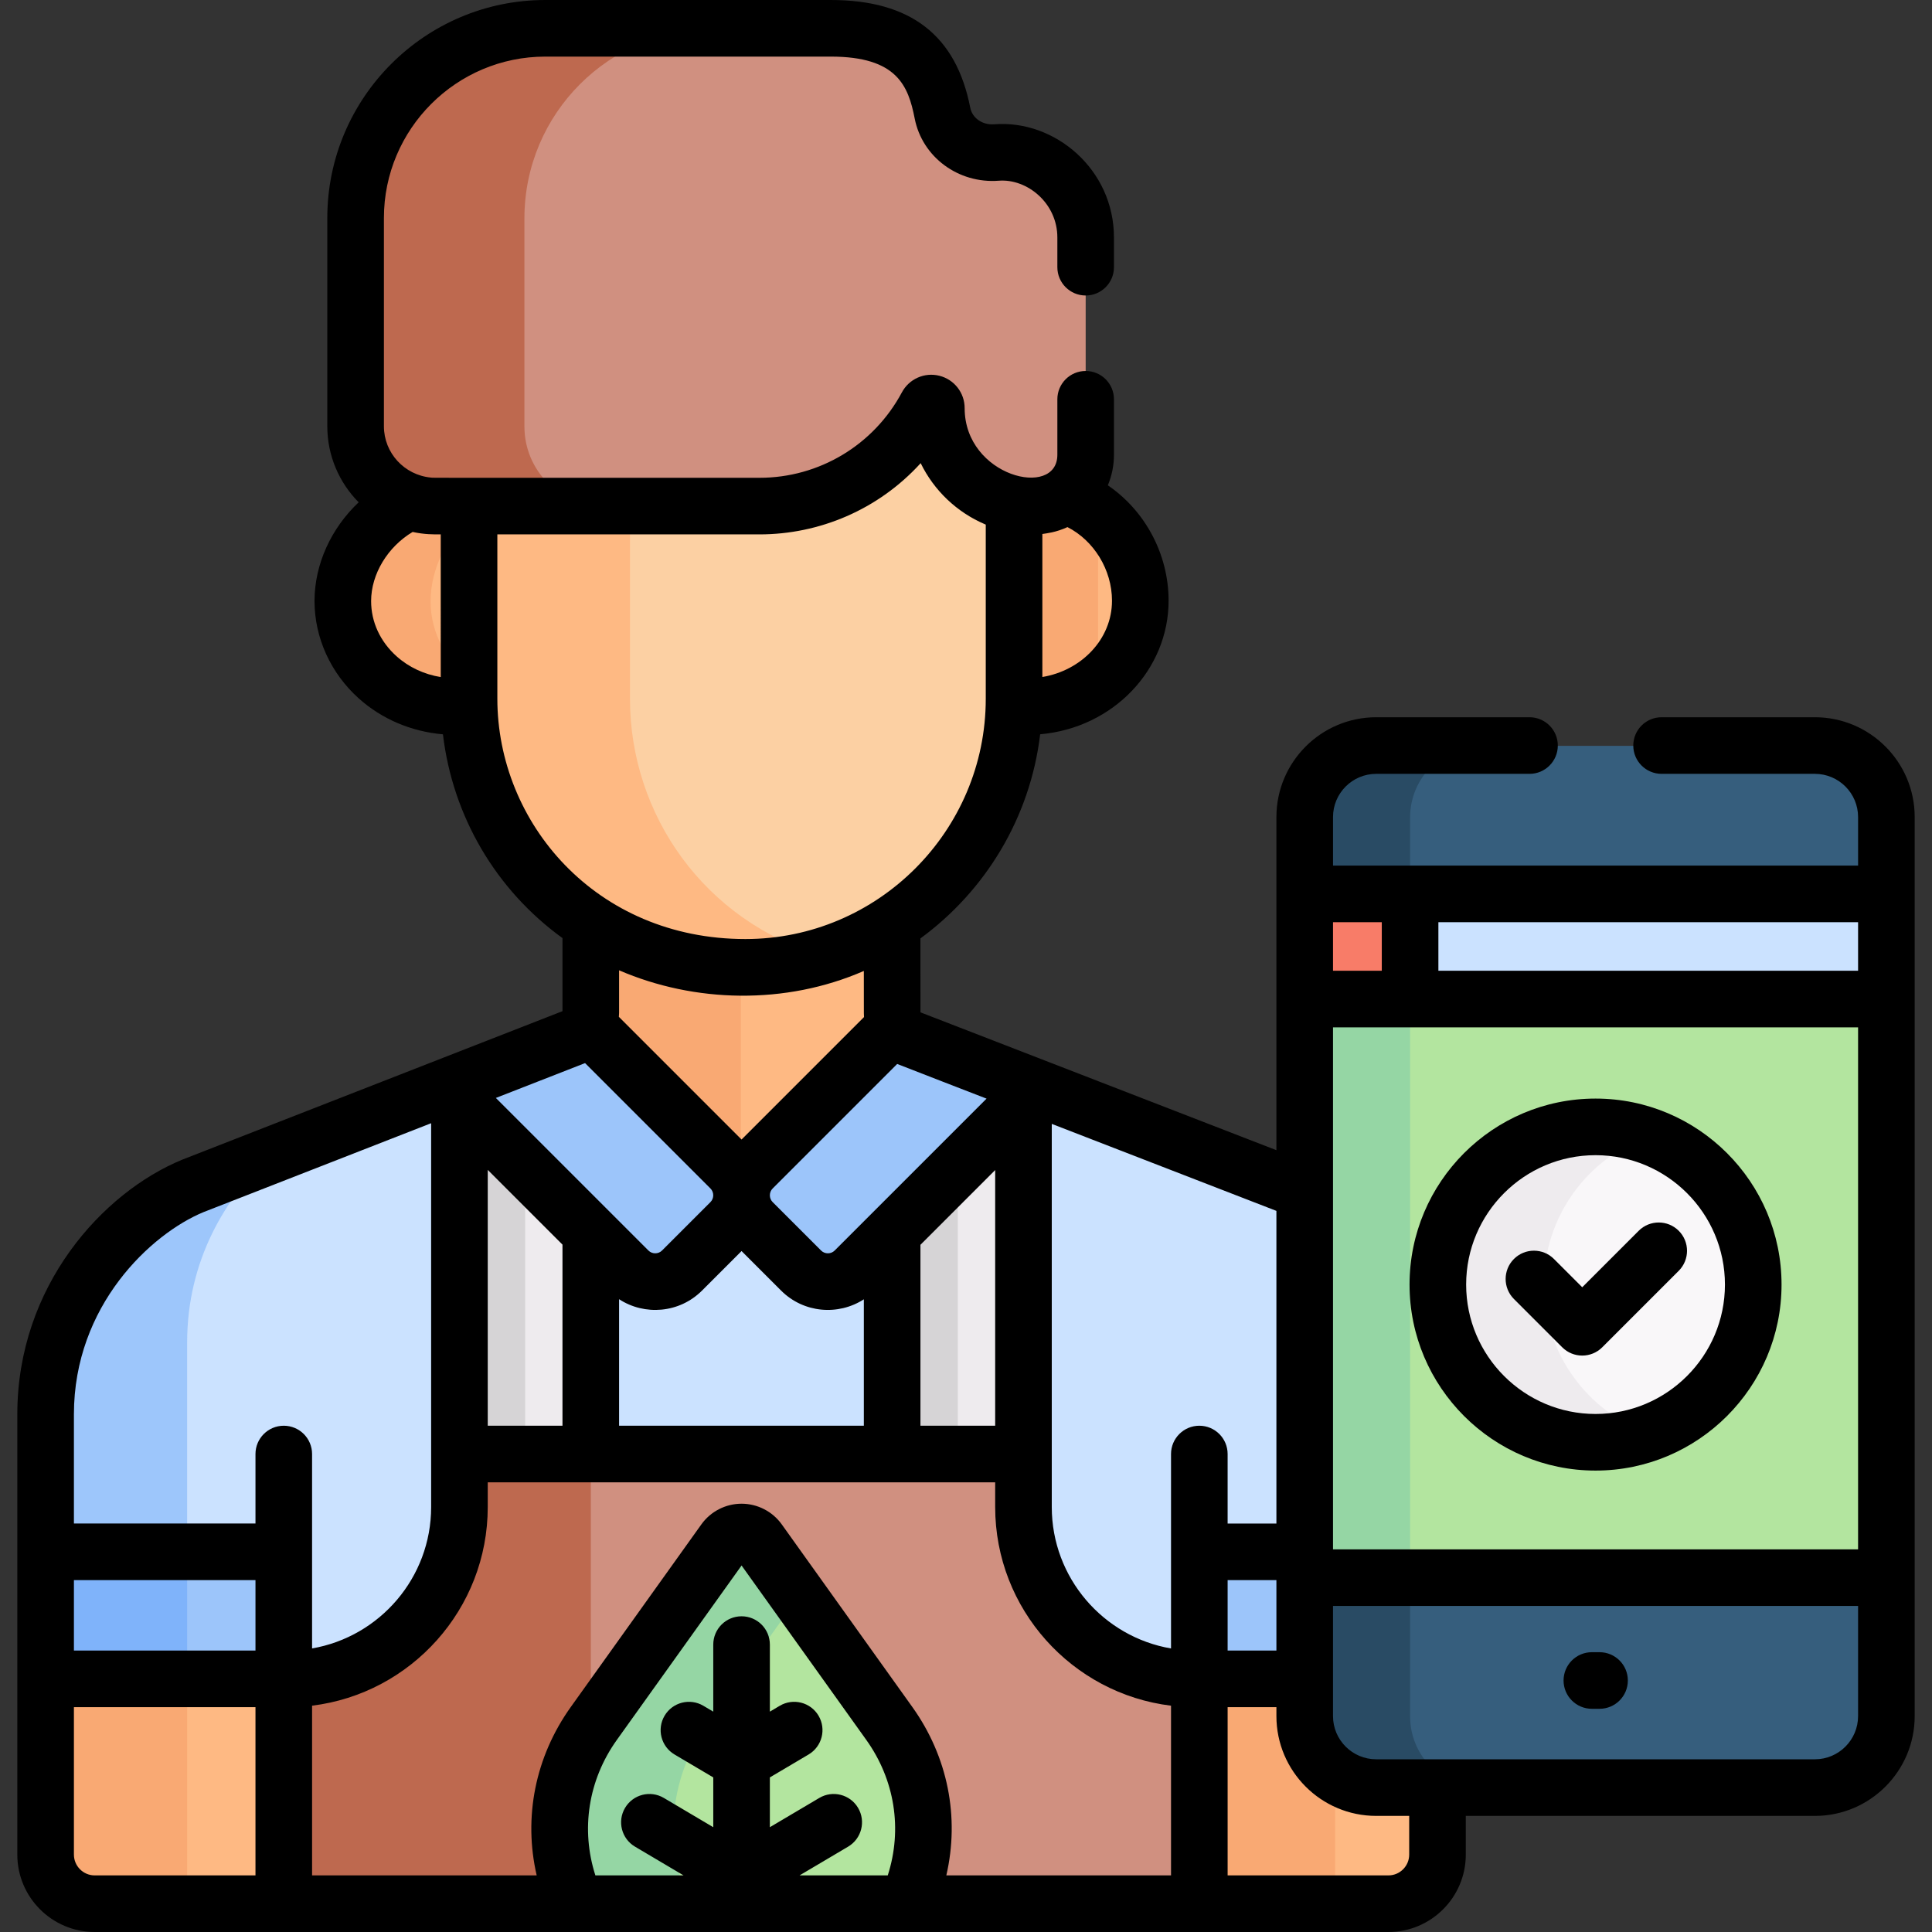 <svg id="Layer_1" enable-background="new 0 0 511.996 511.996" height="512" viewBox="0 0 511.996 511.996" width="512" xmlns="http://www.w3.org/2000/svg"><rect x="0" y="0" width="511.996" height="511.996" fill="#333333" stroke="none"/><g><g><path d="m125.308 185.255v-52.052h-9.896c-2.41 0-4.717-.422-6.875-1.164-10 4.496-17.68 15.893-17.68 27.331 0 16.358 16.161 29.777 34.498 27.764-.018-.627-.047-1.251-.047-1.879z" fill="#feb983"/><path d="m282.276 130.439c-2.281 1.725-5.107 2.764-8.171 2.764-1.838 0-4.631-.197-6.364-.564v52.616c0 .634-.031 1.26-.048 1.889 18.32 1.948 34.5-11.468 34.5-27.87 0-12.435-8.097-25.096-19.917-28.835z" fill="#feb983"/><path d="m125.308 180.782c-6.804-5.16-11.202-12.884-11.202-21.412 0-8.798 4.553-17.559 11.202-23.186v-2.981h-9.896c-2.41 0-4.717-.422-6.875-1.164-10 4.496-17.68 15.893-17.68 27.331 0 16.358 16.161 29.777 34.498 27.764-.017-.626-.046-1.251-.046-1.879v-4.473z" fill="#f9a973"/><path d="m290.991 135.301c-2.575-2.152-5.501-3.846-8.715-4.863-2.281 1.726-5.107 2.764-8.171 2.764-1.838 0-4.632-.197-6.364-.564v52.616c0 .634-.031 1.26-.048 1.889 8.772.933 17.048-1.663 23.298-6.417z" fill="#f9a973"/><path d="m153.492 274.373 43.032 42.472 42.646-42.634c-1.688-1.339-2.726-3.397-2.732-5.636l-.02-32.725c-25.374 16.604-57.481 14.36-79.851-.106v32.788c.001 2.972-1.429 4.724-3.075 5.841z" fill="#feb983"/><path d="m196.331 247.451c-14.332-.118-28.322-4.309-39.764-11.708v32.788c0 2.973-1.429 4.725-3.075 5.842l42.839 42.281z" fill="#f9a973"/><path d="m248.144 105.242c0-1.391-1.863-1.871-2.519-.644-8.464 15.83-25.143 26.604-44.349 26.604h-76.969v54.052c0 37.205 29.151 71.186 73.247 71.186 39.253 0 71.187-31.934 71.187-71.186v-54.616c-11.727-2.489-20.597-12.956-20.597-25.396z" fill="#fcd0a3"/><g><g><path d="m166.954 185.255v-54.052h-42.646v54.052c0 37.205 29.151 71.185 73.247 71.185 7.179 0 14.109-1.078 20.647-3.064-31.525-9.132-51.248-37.528-51.248-68.121z" fill="#feb983"/></g></g><path d="m341.916 314.35c-3.047-1.18-40.097-15.529-68.461-26.514l-46.96 46.959c-3.902 3.902-10.286 3.902-14.188 0l-12.857-12.856c-1.486-1.486-2.402-3.333-2.756-5.265l-.17.17-.17-.168c-.354 1.931-1.271 3.777-2.756 5.263l-12.857 12.856c-3.902 3.902-10.286 3.902-14.188 0l-47.121-47.121-68.298 26.676c-16.69 6.869-39.039 28.481-39.039 60.552v68.627l63.115 1.469.962 52.464h240.58l1.086-52.464 30.926-.804-3-128.071c-1.267-.646-2.55-1.239-3.848-1.773z" fill="#cbe2ff"/><g><g><path d="m236.432 324.859v62.557h34.804v-97.361z" fill="#eeebee"/></g></g><g><g><path d="m121.763 290.006v97.41h34.805v-62.606z" fill="#eeebee"/></g></g><path d="m253.834 307.457-17.402 17.402v62.557h17.402z" fill="#d6d4d6"/><path d="m121.763 290.006v97.41h17.403v-80.008z" fill="#d6d4d6"/><g><g><path d="m49.595 355.735c0-21.683 10.218-38.576 21.994-49.374l-20.455 7.989c-16.69 6.869-39.039 28.481-39.039 60.552v68.627l37.5.873c0-41.315 0-84.765 0-88.667z" fill="#9dc6fb"/></g></g><path d="m317.839 444.998-1.234 59.582h51.34c7.185 0 13.009-5.824 13.009-13.009 0-1.288 0-11.065 0-20.76h-13.246c-10.462 0-18.943-8.481-18.943-18.943v-7.675z" fill="#feb983"/><path d="m353.823 464.724c-3.13-3.379-5.058-7.886-5.058-12.855v-7.675l-30.926.804-1.234 59.582h37.219v-39.856z" fill="#f9a973"/><path d="m75.21 444.998-63.115-1.469v48.042c0 7.185 5.824 13.009 13.009 13.009h51.199z" fill="#feb983"/><path d="m49.595 444.402-37.5-.873v48.042c0 7.185 5.824 13.009 13.009 13.009h24.491c0-14.471 0-36.983 0-60.178z" fill="#f9a973"/><path d="m316.777 444.998c-25.152 0-45.541-20.389-45.541-45.541v-14.041h-149.473v14.041c0 25.152-20.389 45.541-45.541 45.541h-1.012v59.582h242.628v-59.582z" fill="#d09080"/><path d="m156.568 385.416h-34.804v14.041c0 25.152-20.389 45.541-45.541 45.541h-1.013v59.582h81.357v-119.164z" fill="#be694f"/><g fill="#9cc5fa"><path d="m166.553 336.796c3.902 3.902 10.286 3.902 14.188 0l12.857-12.856c3.902-3.902 3.902-10.286 0-14.188l-37.834-37.834c-.571 1.061-1.386 1.855-2.271 2.456l-35.498 13.864z"/><path d="m199.451 323.939 12.857 12.856c3.902 3.902 10.286 3.902 14.188 0l48.401-48.401c-17.498-6.776-32.026-12.403-33.845-13.107-1.657-.641-2.97-1.859-3.767-3.369l-37.833 37.833c-3.903 3.902-3.903 10.287-.001 14.188z"/><path d="m320.944 411.331c-1.715 0-3.105 1.39-3.105 3.105v30.562h30.926v-33.667z"/><path d="m72.105 411.331h-60.01v33.667h63.115v-30.562c0-1.715-1.39-3.105-3.105-3.105z"/></g><path d="m49.595 411.331h-37.5v33.667h37.5c0-11.335 0-22.842 0-33.667z" fill="#7fb3fa"/><path d="m242.324 499.631h.001c4.616-14.094 2.716-29.722-6.651-42.822-.835-1.168-32.716-45.757-34.596-48.386-2.232-3.122-6.872-3.122-9.104 0l-34.598 48.386c-10.832 15.148-11.357 33.103-4.723 47.771h87.744c.729-1.613 1.375-3.265 1.927-4.949z" fill="#b3e59f"/><path d="m187.535 456.809 24.07-33.662c-5.458-7.633-9.864-13.795-10.528-14.724-2.232-3.122-6.872-3.122-9.104 0l-34.598 48.386c-10.832 15.148-11.357 33.103-4.723 47.771h30.16c-6.633-14.668-6.108-32.622 4.723-47.771z" fill="#95d6a4"/><path d="m499.913 238.827v-22.225c0-10.461-8.481-18.943-18.943-18.943h-116.262c-10.462 0-18.943 8.481-18.943 18.943v22.225z" fill="#365e7d"/><path d="m392.634 197.66h-27.926c-10.462 0-18.943 8.481-18.943 18.943v22.225h27.926v-22.225c0-10.462 8.481-18.943 18.943-18.943z" fill="#294b64"/><path d="m345.765 416.32v38.548c0 10.462 8.481 18.943 18.943 18.943h116.262c10.462 0 18.943-8.481 18.943-18.943v-38.548z" fill="#365e7d"/><path d="m373.691 454.868v-38.548h-27.926v38.548c0 10.462 8.481 18.943 18.943 18.943h27.926c-10.462 0-18.943-8.481-18.943-18.943z" fill="#294b64"/><path d="m345.765 262.416h154.149v155.757h-154.149z" fill="#b3e59f"/><path d="m345.765 262.416h27.926v155.757h-27.926z" fill="#95d6a4"/><path d="m345.765 236.975h31.032v27.868h-31.032z" fill="#f87c68"/><circle cx="422.839" cy="340.508" fill="#f9f7f9" r="41.792"/><path d="m409.138 340.508c0-18.152 11.576-33.595 27.746-39.365-4.39-1.567-9.117-2.426-14.045-2.426-23.081 0-41.792 18.711-41.792 41.792s18.711 41.792 41.792 41.792c4.929 0 9.655-.86 14.045-2.426-16.17-5.772-27.746-21.215-27.746-39.367z" fill="#eeebee"/><path d="m373.691 236.975h126.222v27.868h-126.222z" fill="#cbe2ff"/><path d="m264.116 40.497c-6.802.523-13.042-3.754-14.352-10.449-2.205-11.275-7.787-22.464-29.593-22.464h-75.654c-27.766 0-50.275 22.509-50.275 50.275v55.175c0 11.691 9.477 21.168 21.168 21.168h85.865c19.206 0 35.885-10.774 44.349-26.605.656-1.227 2.519-.748 2.519.644 0 14.279 11.682 25.961 25.961 25.961 7.484 0 13.608-6.124 13.608-13.608v-57.577c.001-13.565-11.833-23.424-23.596-22.52z" fill="#d09080"/><g><g><g><path d="m138.975 113.034v-55.175c0-27.766 22.509-50.274 50.275-50.274h-44.732c-27.766 0-50.275 22.509-50.275 50.274v55.176c0 11.691 9.478 21.168 21.168 21.168h44.732c-11.69 0-21.168-9.478-21.168-21.169z" fill="#be694f"/></g></g></g></g><g><path d="m25.098 511.996h342.841c11.309 0 20.509-9.2 20.509-20.509v-10.26h92.517c14.581 0 26.443-11.862 26.443-26.442 0-25.237 0-211.154 0-238.266 0-14.581-11.862-26.443-26.443-26.443h-40.631c-4.143 0-7.5 3.358-7.5 7.5s3.357 7.5 7.5 7.5h40.631c6.31 0 11.443 5.133 11.443 11.443v12.873c-7.561 0-133.795 0-139.148 0v-12.873c0-6.31 5.133-11.443 11.442-11.443h40.632c4.143 0 7.5-3.358 7.5-7.5s-3.357-7.5-7.5-7.5h-40.632c-14.58 0-26.442 11.862-26.442 26.443v88.291c-21.48-8.32-88.704-34.354-94.327-36.531l-.016-19.59c17.179-12.574 29.077-31.932 31.736-54.099 19.515-1.711 34.036-17.268 34.036-35.4 0-12.417-6.298-23.904-16.102-30.579 1.042-2.496 1.622-5.231 1.622-8.101v-14.7c0-4.142-3.357-7.5-7.5-7.5s-7.5 3.358-7.5 7.5v14.701c0 11.739-24.569 5.815-24.569-12.353 0-4.063-2.754-7.592-6.696-8.58-3.972-.996-8.044.864-9.937 4.4-7.467 13.965-21.926 22.641-37.734 22.641-92.108 0-86.07.03-87.098-.063-7.02-.665-12.436-6.532-12.436-13.605v-55.177c0-23.586 19.188-42.774 42.774-42.774h75.654c17.57 0 20.542 7.759 22.232 16.404 1.999 10.223 11.574 17.308 22.288 16.487 7.505-.586 15.521 5.928 15.521 15.042v7.877c0 4.142 3.357 7.5 7.5 7.5s7.5-3.358 7.5-7.5v-7.877c0-18.043-15.639-31.229-31.672-29.998-3.17.255-5.869-1.611-6.417-4.41-3.753-19.194-15.841-28.525-36.954-28.525h-75.654c-31.857 0-57.774 25.917-57.774 57.774v55.176c0 7.854 3.177 14.979 8.311 20.162-7.256 6.847-11.698 16.362-11.698 26.173 0 9.716 4.278 19.124 11.738 25.809 6.137 5.5 13.985 8.796 22.293 9.504 2.587 21.769 14.057 41.241 31.68 54.002l.001 19.365-100.664 39.315c-.042.017-.084.034-.126.051-21.039 8.658-43.684 33.47-43.684 67.487v116.669c.001 11.309 9.201 20.509 20.51 20.509zm251.136-370.485c1-.158 3.584-.398 6.654-1.824 6.983 3.552 11.798 11.295 11.798 19.503 0 10.254-8.151 18.514-18.452 20.221zm-159.432 37.918c-4.387-.71-8.459-2.598-11.702-5.505-4.353-3.901-6.75-9.1-6.75-14.639 0-7.176 4.422-14.39 11.003-18.316 3.212.694 5.483.649 7.449.649zm118.458 317.567h-23.372l12.875-7.621c3.564-2.11 4.744-6.71 2.634-10.274-2.109-3.564-6.71-4.743-10.274-2.634l-13.103 7.755v-13.194l10.266-6.076c3.564-2.11 4.744-6.71 2.634-10.274-2.109-3.564-6.71-4.743-10.274-2.634l-2.625 1.554v-17.768c0-4.142-3.357-7.5-7.5-7.5s-7.5 3.358-7.5 7.5v17.769l-2.626-1.554c-3.565-2.109-8.165-.93-10.274 2.634-2.11 3.564-.931 8.164 2.634 10.274l10.267 6.076v13.195l-13.104-7.756c-3.565-2.109-8.164-.93-10.274 2.634-2.11 3.565-.931 8.165 2.634 10.274l12.875 7.621h-23.372c-3.917-12.161-1.904-25.285 5.691-35.909l33.049-46.22 33.049 46.219c7.561 10.58 9.63 23.655 5.69 35.909zm145.925-252.605h111.223v12.869h-111.223zm-27.926 0h12.926v12.869h-12.926zm0 27.868h139.148v138.329h-139.148c0-5.227 0-133.112 0-138.329zm0 153.329h139.148v29.196c0 6.31-5.134 11.442-11.443 11.442h-116.263c-6.308 0-11.442-5.131-11.442-11.442 0-16.556 0-2.709 0-29.196zm11.442 55.639h8.746v10.26c0 3.038-2.472 5.509-5.509 5.509h-42.606v-44.583h12.927v2.371c0 14.579 11.86 26.443 26.442 26.443zm-39.369-43.813v-18.667h12.927v18.667zm-46.603-139.574c25.059 9.705 53.536 20.734 59.529 23.055v82.852h-12.927v-18.416c0-4.142-3.357-7.5-7.5-7.5s-7.5 3.358-7.5 7.5v51.526c-17.918-3.069-31.603-18.704-31.603-37.485.001-10.19.001-88.905.001-101.532zm-17.282-6.693c-5.041 5.041-29.502 29.503-40.26 40.261-.975.974-2.607.975-3.582 0l-12.856-12.856c-.969-.97-.969-2.613 0-3.583l33.011-33.011c.49.216 23.185 8.995 23.687 9.189zm2.282 18.932v67.753h-19.804v-47.949zm-56.732 31.936c5.985 5.985 15.178 6.694 21.929 2.312v33.505h-64.864v-33.534c6.734 4.404 15.963 3.73 21.978-2.282l10.479-10.479zm-42.994-72.544c.022-.341.059-.677.059-1.025v-11.309c19.962 8.626 44.061 9.255 64.861.174l.009 11.201c.001.343.018.682.041 1.019l-32.455 32.455zm-32.201-84.301v-43.552h69.469c15.819 0 31.47-6.511 42.717-18.875 3.523 7.245 9.595 13.019 17.032 16.191.072.031.143.066.215.096v46.139c0 35.077-28.617 63.686-63.687 63.686-39.733.001-65.746-30.908-65.746-63.685zm23.246 96.561 33.24 33.239c.969.97.969 2.613 0 3.583l-12.855 12.856c-.969.968-2.605.977-3.582.001-50.659-50.66-36.195-36.195-40.444-40.445zm-25.791 28.298 19.805 19.805v47.998h-19.805zm0 82.803h134.473v6.541c0 27.067 20.382 49.464 46.603 52.652v44.971h-59.548c3.568-15.444.403-31.461-9.014-44.633l-34.598-48.387c-2.453-3.43-6.436-5.479-10.653-5.479s-8.199 2.048-10.652 5.479l-34.598 48.386c-9.461 13.23-12.591 29.299-9.043 44.633h-59.523v-44.977c26.198-3.209 46.553-25.595 46.553-52.646zm-109.668-18.015c0-28.91 20.507-47.871 34.331-53.59l60.337-23.565v101.71c0 18.763-13.659 34.386-31.553 37.476 0-11.688 0-42.662 0-51.517 0-4.142-3.357-7.5-7.5-7.5s-7.5 3.358-7.5 7.5v18.416h-48.115zm0 43.93h48.115v18.667h-48.115zm0 33.667h48.115v44.583h-42.606c-3.037 0-5.509-2.472-5.509-5.509z"/><path d="m422.833 291.132c-27.18 0-49.292 22.112-49.292 49.292s22.112 49.292 49.292 49.292c27.179 0 49.291-22.112 49.291-49.292s-22.112-49.292-49.291-49.292zm0 83.583c-18.908 0-34.292-15.383-34.292-34.292 0-18.908 15.384-34.292 34.292-34.292s34.291 15.383 34.291 34.292-15.383 34.292-34.291 34.292z"/><path d="m434.271 326.167-14.966 14.966-7.496-7.495c-2.928-2.929-7.677-2.928-10.606 0-2.929 2.929-2.929 7.678.001 10.607l12.799 12.798c1.464 1.464 3.384 2.196 5.303 2.196s3.839-.732 5.304-2.197l20.27-20.27c2.929-2.929 2.929-7.678 0-10.606-2.931-2.928-7.679-2.928-10.609.001z"/><g><path d="m423.894 452.846h-2.037c-4.142 0-7.5-3.358-7.5-7.5s3.358-7.5 7.5-7.5h2.037c4.142 0 7.5 3.358 7.5 7.5s-3.358 7.5-7.5 7.5z"/></g></g></g></svg>